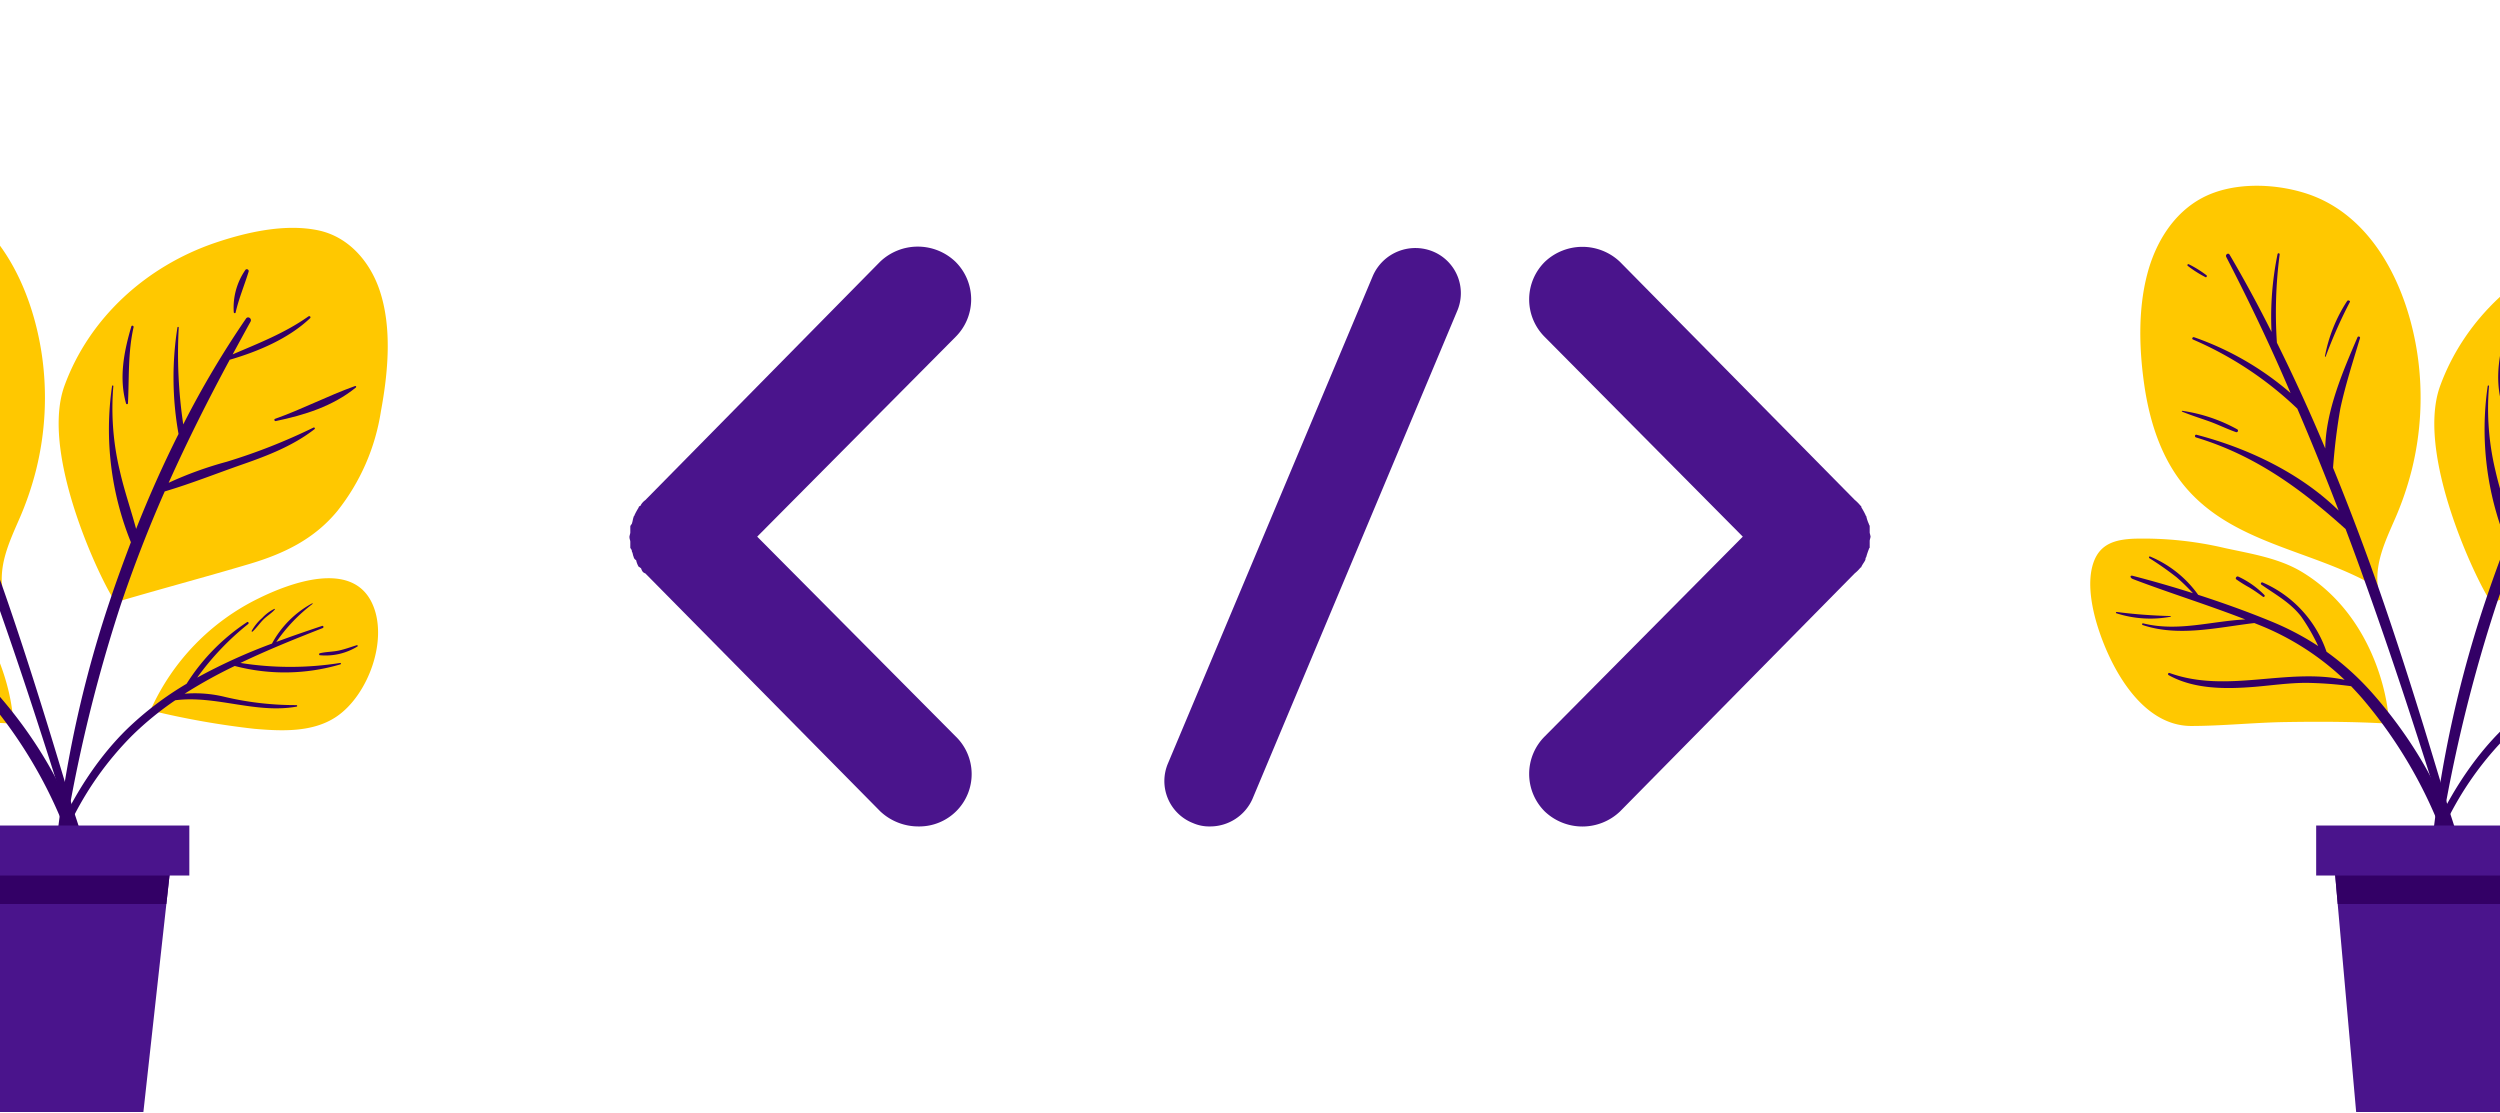 <svg id="Слой_1" data-name="Слой 1" xmlns="http://www.w3.org/2000/svg" viewBox="0 0 382 170"><defs><style>.cls-1{fill:#fff;}.cls-2{fill:#4a148c;}.cls-3{fill:#ffc800;}.cls-4{fill:#306;}</style></defs><rect class="cls-1" x="-1300.56" y="-340.22" width="1706" height="1114"/><path class="cls-2" d="M146,112.5a8,8,0,0,1-5.61,13.78,8.5,8.5,0,0,1-5.87-2.29L98.6,87.61c-.38-.12-.51-.38-.64-.76a1.66,1.66,0,0,0-.38-.26,3.43,3.43,0,0,1-.38-1,.69.69,0,0,1-.38-.51c-.13-.25-.13-.64-.26-.76,0-.39-.25-.51-.25-.64v-.89c0-.26-.13-.39-.13-.77,0-.13.13-.51.13-.64v-.89c0-.26.25-.39.25-.51.13-.39.13-.64.26-1,0-.13.13-.13.13-.26a9.92,9.92,0,0,1,.63-1.15.25.25,0,0,1,.26-.25,2.34,2.34,0,0,1,.76-.9L134.47,40A8.33,8.33,0,0,1,146,40a8.09,8.09,0,0,1,0,11.49L115.7,82Z"/><path class="cls-2" d="M178.49,116.59l31.27-74.41a7.09,7.09,0,0,1,9.32-3.7,6.89,6.89,0,0,1,3.57,9.06l-31.27,74.53a7.08,7.08,0,0,1-6.51,4.21,6.13,6.13,0,0,1-2.55-.5A6.9,6.9,0,0,1,178.49,116.59Z"/><path class="cls-2" d="M284.42,86.59a.13.13,0,0,1-.13.13,5.75,5.75,0,0,1-.89.89L247.53,124a8.34,8.34,0,0,1-11.48,0,8.09,8.09,0,0,1,0-11.49L266.3,82,236.05,51.5a8.09,8.09,0,0,1,0-11.49,8.33,8.33,0,0,1,11.48,0L283.4,76.38a6.26,6.26,0,0,1,.89.9c.13,0,.13.25.13.25a11,11,0,0,1,.63,1.15c0,.13.13.13.13.26a5.93,5.93,0,0,0,.39,1.14c0,.13.12.13.12.39v.89c0,.13.13.51.13.64s-.13.51-.13.64v1c0,.13-.12.13-.12.25a12,12,0,0,0-.39,1.15c0,.13-.13.13-.13.38S284.67,86.08,284.42,86.59Z"/><path class="cls-3" d="M6.4,54.25a45.6,45.6,0,0,1-.89,17.57,47.9,47.9,0,0,1-2.69,7.77C1.42,82.8,0,85.94.31,89.46c.34.23-.82.19-.86-.15C-9.95,84-22,83-29.24,74.23c-3.42-4.15-5.15-9.4-6-14.65-.89-5.72-1.14-12.06.34-17.69,1.24-4.77,4-9.37,8.51-11.71s10.68-2.2,15.55-.69C-.31,32.75,4.92,44.09,6.4,54.25Z"/><path class="cls-4" d="M11.23,123.83c-1.29-4.27-2.57-8.55-3.88-12.81C4.77,102.66,2.09,94.34-.88,86.11q-2.67-7.38-5.63-14.63a90.22,90.22,0,0,1,1.12-9.09c.79-3.64,1.93-7.17,3-10.73.07-.22-.29-.34-.38-.13-2.11,4.92-4.86,11.2-4.93,17q-3.43-8.2-7.39-16.17a69.07,69.07,0,0,1,.42-13.47.16.16,0,0,0-.32-.06,47.73,47.73,0,0,0-.92,11.89q-3-6-6.41-11.81c-.21-.35-.69,0-.51.35C-19.31,46.08-16,53-13,60.06A45.28,45.28,0,0,0-27.7,51.53c-.23-.08-.41.25-.17.35A53.88,53.88,0,0,1-11.93,62.44Q-8.62,70.17-5.61,78c-5.88-5.77-13.93-9.56-21.72-11.59-.26-.07-.33.33-.08.41,9,2.71,16,7.82,22.86,14Q-3.35,84-2.2,87.16q4.35,12.07,8.29,24.31c1.27,3.9,2.51,7.82,3.73,11.73,1.32,4.22,2.34,8.67,4.06,12.74.16.39.86.3.77-.17A122.82,122.82,0,0,0,11.23,123.83Z"/><path class="cls-3" d="M38.09,86.18C31.32,88.19,24.52,90,17.75,92c-.59.18-12-21.75-7.9-33.05,3.82-10.46,12.58-18.28,23-21.84,4.84-1.64,10.78-3,15.89-1.89,4.54,1,7.74,4.72,9.22,9,2,5.8,1.34,12.73.24,18.65a32.41,32.41,0,0,1-6.66,15.22C48,82.39,43.37,84.61,38.09,86.18Z"/><path class="cls-4" d="M47.91,65.33a89.77,89.77,0,0,1-13.28,5.23,56,56,0,0,0-8.86,3.21c2.86-6.38,6-12.62,9.33-18.8,4.37-1.27,9-3.24,12.27-6.34.18-.16,0-.42-.25-.28-3.61,2.55-7.58,4.08-11.57,5.8.9-1.66,1.8-3.32,2.73-5,.26-.46-.38-.92-.69-.47A144.19,144.19,0,0,0,28,64.85a73.9,73.9,0,0,1-.69-14.8c0-.13-.18-.14-.2,0a49,49,0,0,0,.17,16.26c-2.38,4.74-4.54,9.59-6.48,14.51C20,77.86,19,75,18.32,72a40.81,40.81,0,0,1-1-13c0-.13-.18-.14-.2,0A46,46,0,0,0,20,82.85c-1.13,3-2.21,5.93-3.2,8.9a177.55,177.55,0,0,0-9,47,.29.29,0,0,0,.57,0A233,233,0,0,1,18.47,92.35c2-5.9,4.22-11.64,6.7-17.26,4-1.18,8-2.78,11.91-4.14s7.76-2.87,11-5.39C48.18,65.47,48.05,65.26,47.91,65.33Z"/><path class="cls-4" d="M54.22,59c-4.14,1.48-8.07,3.54-12.2,5-.2.07-.08.38.11.34,4.38-.91,8.72-2.26,12.25-5.13C54.51,59.09,54.36,58.91,54.22,59Z"/><path class="cls-4" d="M20.41,50c.05-.22-.27-.34-.34-.12-1.13,3.82-1.92,7.87-.81,11.77a.15.15,0,0,0,.29,0C19.75,57.73,19.53,53.91,20.41,50Z"/><path class="cls-4" d="M37.52,41.21a10.12,10.12,0,0,0-1.8,6.49c0,.15.24.23.28.06.5-2.18,1.35-4.17,2-6.29A.29.29,0,0,0,37.52,41.21Z"/><path class="cls-3" d="M-42.44,95.85c2,6.3,6.7,15,14.17,15.08,4.84,0,9.72-.53,14.57-.6,5.2-.08,10.41-.07,15.6.24.42,0-.63-15.56-13.12-23.15-3.5-2.13-7.78-2.8-11.75-3.66a54.5,54.5,0,0,0-13.88-1.45c-2.87.12-5.25.72-6.27,3.66S-43.39,92.86-42.44,95.85Z"/><path class="cls-4" d="M-37.06,88c3,.78,6.1,1.67,9.14,2.64a30.7,30.7,0,0,0-2.52-2.45,48.2,48.2,0,0,0-4.15-2.91c-.11-.08,0-.31.11-.25a17.06,17.06,0,0,1,7.36,5.86c3.8,1.23,7.56,2.58,11.18,4.07a42.27,42.27,0,0,1,7.16,3.76,29.5,29.5,0,0,0-2.59-4.5c-1.66-2.15-3.9-3.35-6.07-4.87a.19.19,0,0,1,.19-.34A17.78,17.78,0,0,1-7.51,99.55,42,42,0,0,1-.42,106c8.26,9.39,14.77,21.88,14.79,34.62,0,.31-.48.39-.54.08A70.77,70.77,0,0,0-1.93,106.82c-.59-.69-1.2-1.34-1.82-2a57.49,57.49,0,0,0-6.83-.51c-2.66,0-5.29.39-7.94.61-4.36.35-9.18.4-13.12-1.79-.17-.1-.05-.4.14-.33,8.77,3.19,18-.85,26.76,1.05a40.89,40.89,0,0,0-13-8.36l-.8-.32c-5.63.67-11.57,2.14-17,.31a.13.13,0,0,1,.07-.26c5.29,1.32,10.37-.34,15.6-.6-5.69-2.22-11.49-4-17.2-6.18C-37.57,88.27-37.58,87.83-37.06,88Z"/><path class="cls-3" d="M23.06,108.39c-.09.2.21.4.32.18h0a.3.3,0,0,0,.2.12,125.89,125.89,0,0,0,15.26,2.67c4.13.36,8.89.59,12.5-1.81,4.9-3.24,8.13-11.93,5.48-17.45-3.14-6.55-12.58-3-17.32-.66A34.81,34.81,0,0,0,23.06,108.39Z"/><path class="cls-4" d="M19.4,111.41a48.94,48.94,0,0,1,9.11-6.93,31.21,31.21,0,0,1,9.24-9.42c.18-.12.33.16.17.29a41.36,41.36,0,0,0-7.79,8.19,85.36,85.36,0,0,1,11.43-5.2,15.21,15.21,0,0,1,6.14-6.15s.12,0,.07.08a25.3,25.3,0,0,0-5.55,5.82c2.32-.87,4.67-1.67,7-2.45.21-.07.29.25.09.33-4.17,1.63-8.44,3.35-12.57,5.33a48.63,48.63,0,0,0,15.23,0,.11.11,0,0,1,.06.21,30,30,0,0,1-16.16.25A74.5,74.5,0,0,0,28.21,106a19.2,19.2,0,0,1,6.2.5,46.92,46.92,0,0,0,10.88,1.24c.14,0,.18.22,0,.24C39,109.08,33,106.21,26.78,107a48.22,48.22,0,0,0-6.52,5.32,48.89,48.89,0,0,0-9.5,13.42c-2.64,5.36-4.07,11-6.2,16.58a.2.2,0,0,1-.39-.1C6,131.25,11.44,119.2,19.4,111.41Z"/><path class="cls-4" d="M38.44,96.43a7.44,7.44,0,0,1,1.62-2,6.37,6.37,0,0,1,1.87-1.4c.06,0,.09.07.06.11-.52.59-1.24,1-1.8,1.58s-1,1.23-1.6,1.79A.1.1,0,0,1,38.44,96.43Z"/><path class="cls-4" d="M48.86,99.82c.94-.23,1.93-.21,2.88-.41s1.86-.54,2.79-.83c.12,0,.19.14.09.2a9.32,9.32,0,0,1-5.76,1.34A.16.16,0,0,1,48.86,99.82Z"/><polygon class="cls-2" points="-6.63 128.71 -5.8 138.13 -2.98 169.91 21.91 169.91 25.42 138.13 26.46 128.71 -6.63 128.71"/><polygon class="cls-4" points="-6.63 128.71 -5.8 138.13 25.42 138.13 26.46 128.71 -6.63 128.71"/><rect class="cls-2" x="-9.09" y="126.15" width="38.02" height="7.64" transform="translate(19.84 259.93) rotate(180)"/><path class="cls-3" d="M369.4,54.25a45.6,45.6,0,0,1-.89,17.57,47.9,47.9,0,0,1-2.69,7.77c-1.4,3.21-2.86,6.35-2.51,9.87.34.23-.82.19-.86-.15C353.05,84,341,83,333.76,74.23c-3.42-4.15-5.15-9.4-6-14.65-.89-5.72-1.14-12.06.34-17.69,1.24-4.77,4-9.37,8.51-11.71s10.68-2.2,15.55-.69C362.69,32.75,367.92,44.09,369.4,54.25Z"/><path class="cls-4" d="M374.23,123.83c-1.29-4.27-2.57-8.55-3.88-12.81-2.58-8.36-5.26-16.68-8.23-24.91q-2.67-7.38-5.63-14.63a90.22,90.22,0,0,1,1.12-9.09c.79-3.64,1.93-7.17,3-10.73.07-.22-.29-.34-.38-.13-2.11,4.92-4.86,11.2-4.93,17q-3.44-8.2-7.39-16.17a69.07,69.07,0,0,1,.42-13.47.16.16,0,0,0-.32-.06,47.73,47.73,0,0,0-.92,11.89q-3-6-6.41-11.81c-.21-.35-.69,0-.51.35C343.69,46.08,347,53,350,60.06a45.28,45.28,0,0,0-14.74-8.53c-.23-.08-.41.25-.17.35a53.88,53.88,0,0,1,15.94,10.56q3.31,7.73,6.32,15.58c-5.88-5.77-13.93-9.56-21.72-11.59-.26-.07-.33.33-.08.41,9,2.71,16,7.82,22.86,14q1.2,3.17,2.35,6.36,4.35,12.07,8.29,24.31c1.27,3.9,2.51,7.82,3.73,11.73,1.32,4.22,2.34,8.67,4.06,12.74.16.39.86.3.77-.17A122.82,122.82,0,0,0,374.23,123.83Z"/><path class="cls-4" d="M358.64,46a23.32,23.32,0,0,0-3.39,8.44c0,.08.11.12.13,0a72.85,72.85,0,0,1,3.67-8.28C359.2,46,358.79,45.78,358.64,46Z"/><path class="cls-4" d="M341.87,65.61a24.64,24.64,0,0,0-8.44-2.84.07.07,0,0,0,0,.13c1.35.56,2.78,1,4.15,1.49s2.72,1.17,4.11,1.65A.24.24,0,0,0,341.87,65.61Z"/><path class="cls-4" d="M337.14,42.05a16.51,16.51,0,0,0-2.71-1.68.15.15,0,0,0-.16.24A16.64,16.64,0,0,0,337,42.35C337.12,42.45,337.31,42.16,337.14,42.05Z"/><path class="cls-3" d="M401.09,86.18c-6.77,2-13.57,3.86-20.34,5.85-.59.18-12-21.75-7.9-33.05,3.82-10.46,12.58-18.28,23-21.84,4.84-1.64,10.78-3,15.89-1.89,4.54,1,7.74,4.72,9.22,9,2,5.8,1.34,12.73.24,18.65a32.41,32.41,0,0,1-6.66,15.22C411,82.39,406.37,84.61,401.09,86.18Z"/><path class="cls-4" d="M410.91,65.33a89.77,89.77,0,0,1-13.28,5.23,56,56,0,0,0-8.86,3.21c2.86-6.38,6-12.62,9.33-18.8,4.37-1.27,9-3.24,12.27-6.34.18-.16-.05-.42-.25-.28-3.61,2.55-7.58,4.08-11.57,5.8.9-1.66,1.8-3.32,2.73-5,.26-.46-.38-.92-.69-.47A144.19,144.19,0,0,0,391,64.85a73.9,73.9,0,0,1-.69-14.8c0-.13-.18-.14-.2,0a49,49,0,0,0,.17,16.26c-2.38,4.74-4.54,9.59-6.48,14.51C383,77.86,382,75,381.32,72a40.81,40.81,0,0,1-1-13c0-.13-.18-.14-.2,0A46,46,0,0,0,383,82.85c-1.13,3-2.21,5.93-3.2,8.9a177.55,177.55,0,0,0-9,47,.29.29,0,0,0,.57,0,233,233,0,0,1,10.09-46.42c2-5.9,4.22-11.64,6.7-17.26,4-1.18,8-2.78,11.91-4.14s7.76-2.87,11-5.39C411.18,65.47,411.05,65.26,410.91,65.33Z"/><path class="cls-4" d="M383.41,50c0-.22-.27-.34-.34-.12-1.13,3.82-1.92,7.87-.81,11.77a.15.15,0,0,0,.29,0C382.75,57.73,382.53,53.91,383.41,50Z"/><path class="cls-3" d="M320.56,95.85c2,6.3,6.7,15,14.17,15.08,4.84,0,9.72-.53,14.57-.6,5.2-.08,10.41-.07,15.6.24.42,0-.63-15.56-13.12-23.15-3.5-2.13-7.78-2.8-11.75-3.66a54.5,54.5,0,0,0-13.88-1.45c-2.87.12-5.25.72-6.27,3.66S319.61,92.86,320.56,95.85Z"/><path class="cls-4" d="M325.94,88c3,.78,6.1,1.67,9.14,2.64a30.7,30.7,0,0,0-2.52-2.45,48.2,48.2,0,0,0-4.15-2.91c-.11-.08,0-.31.11-.25a17.06,17.06,0,0,1,7.36,5.86c3.8,1.23,7.56,2.58,11.18,4.07a42.27,42.27,0,0,1,7.16,3.76,29.5,29.5,0,0,0-2.59-4.5c-1.66-2.15-3.9-3.35-6.07-4.87a.19.19,0,0,1,.19-.34,17.78,17.78,0,0,1,9.74,10.57,42,42,0,0,1,7.09,6.43c8.26,9.39,14.77,21.88,14.79,34.62,0,.31-.48.39-.54.08a70.77,70.77,0,0,0-15.76-33.86c-.59-.69-1.2-1.34-1.82-2a57.49,57.49,0,0,0-6.83-.51c-2.66,0-5.29.39-7.94.61-4.36.35-9.18.4-13.12-1.79-.17-.1-.05-.4.14-.33,8.77,3.19,18-.85,26.76,1.05a40.89,40.89,0,0,0-13-8.36l-.8-.32c-5.63.67-11.57,2.14-17.05.31a.13.13,0,0,1,.07-.26c5.29,1.32,10.37-.34,15.6-.6-5.69-2.22-11.49-4-17.2-6.18C325.43,88.27,325.42,87.83,325.94,88Z"/><path class="cls-4" d="M323.45,93.51a77.6,77.6,0,0,0,8.2.62c.06,0,.08.1,0,.11a16.91,16.91,0,0,1-8.26-.53C323.26,93.68,323.32,93.49,323.45,93.51Z"/><path class="cls-4" d="M342,88.1A13.53,13.53,0,0,1,346,90.92c.14.13-.05.39-.21.27-.68-.5-1.39-1-2.11-1.43a21.14,21.14,0,0,1-2-1.25C341.53,88.36,341.73,88,342,88.1Z"/><path class="cls-4" d="M382.4,111.41a48.94,48.94,0,0,1,9.11-6.93,31.21,31.21,0,0,1,9.24-9.42c.18-.12.33.16.17.29a41.36,41.36,0,0,0-7.79,8.19,85.36,85.36,0,0,1,11.43-5.2,15.21,15.21,0,0,1,6.14-6.15c.05,0,.12,0,.07.08a25.3,25.3,0,0,0-5.55,5.82c2.32-.87,4.67-1.67,7-2.45.21-.07.29.25.09.33-4.17,1.63-8.44,3.35-12.57,5.33a48.63,48.63,0,0,0,15.23,0,.11.11,0,0,1,.06.21,30,30,0,0,1-16.16.25,74.5,74.5,0,0,0-7.67,4.29,19.2,19.2,0,0,1,6.2.5,46.92,46.92,0,0,0,10.88,1.24c.14,0,.18.22,0,.24-6.32,1.09-12.29-1.78-18.55-1a48.22,48.22,0,0,0-6.52,5.32,48.89,48.89,0,0,0-9.5,13.42c-2.64,5.36-4.07,11-6.2,16.58a.2.2,0,0,1-.39-.1C369,131.25,374.44,119.2,382.4,111.41Z"/><polygon class="cls-2" points="356.38 128.71 357.2 138.13 360.02 169.91 384.91 169.91 388.42 138.13 389.46 128.71 356.38 128.71"/><polygon class="cls-4" points="356.38 128.71 357.2 138.13 388.42 138.13 389.46 128.71 356.38 128.71"/><rect class="cls-2" x="353.91" y="126.15" width="38.02" height="7.64" transform="translate(745.84 259.93) rotate(180)"/></svg>